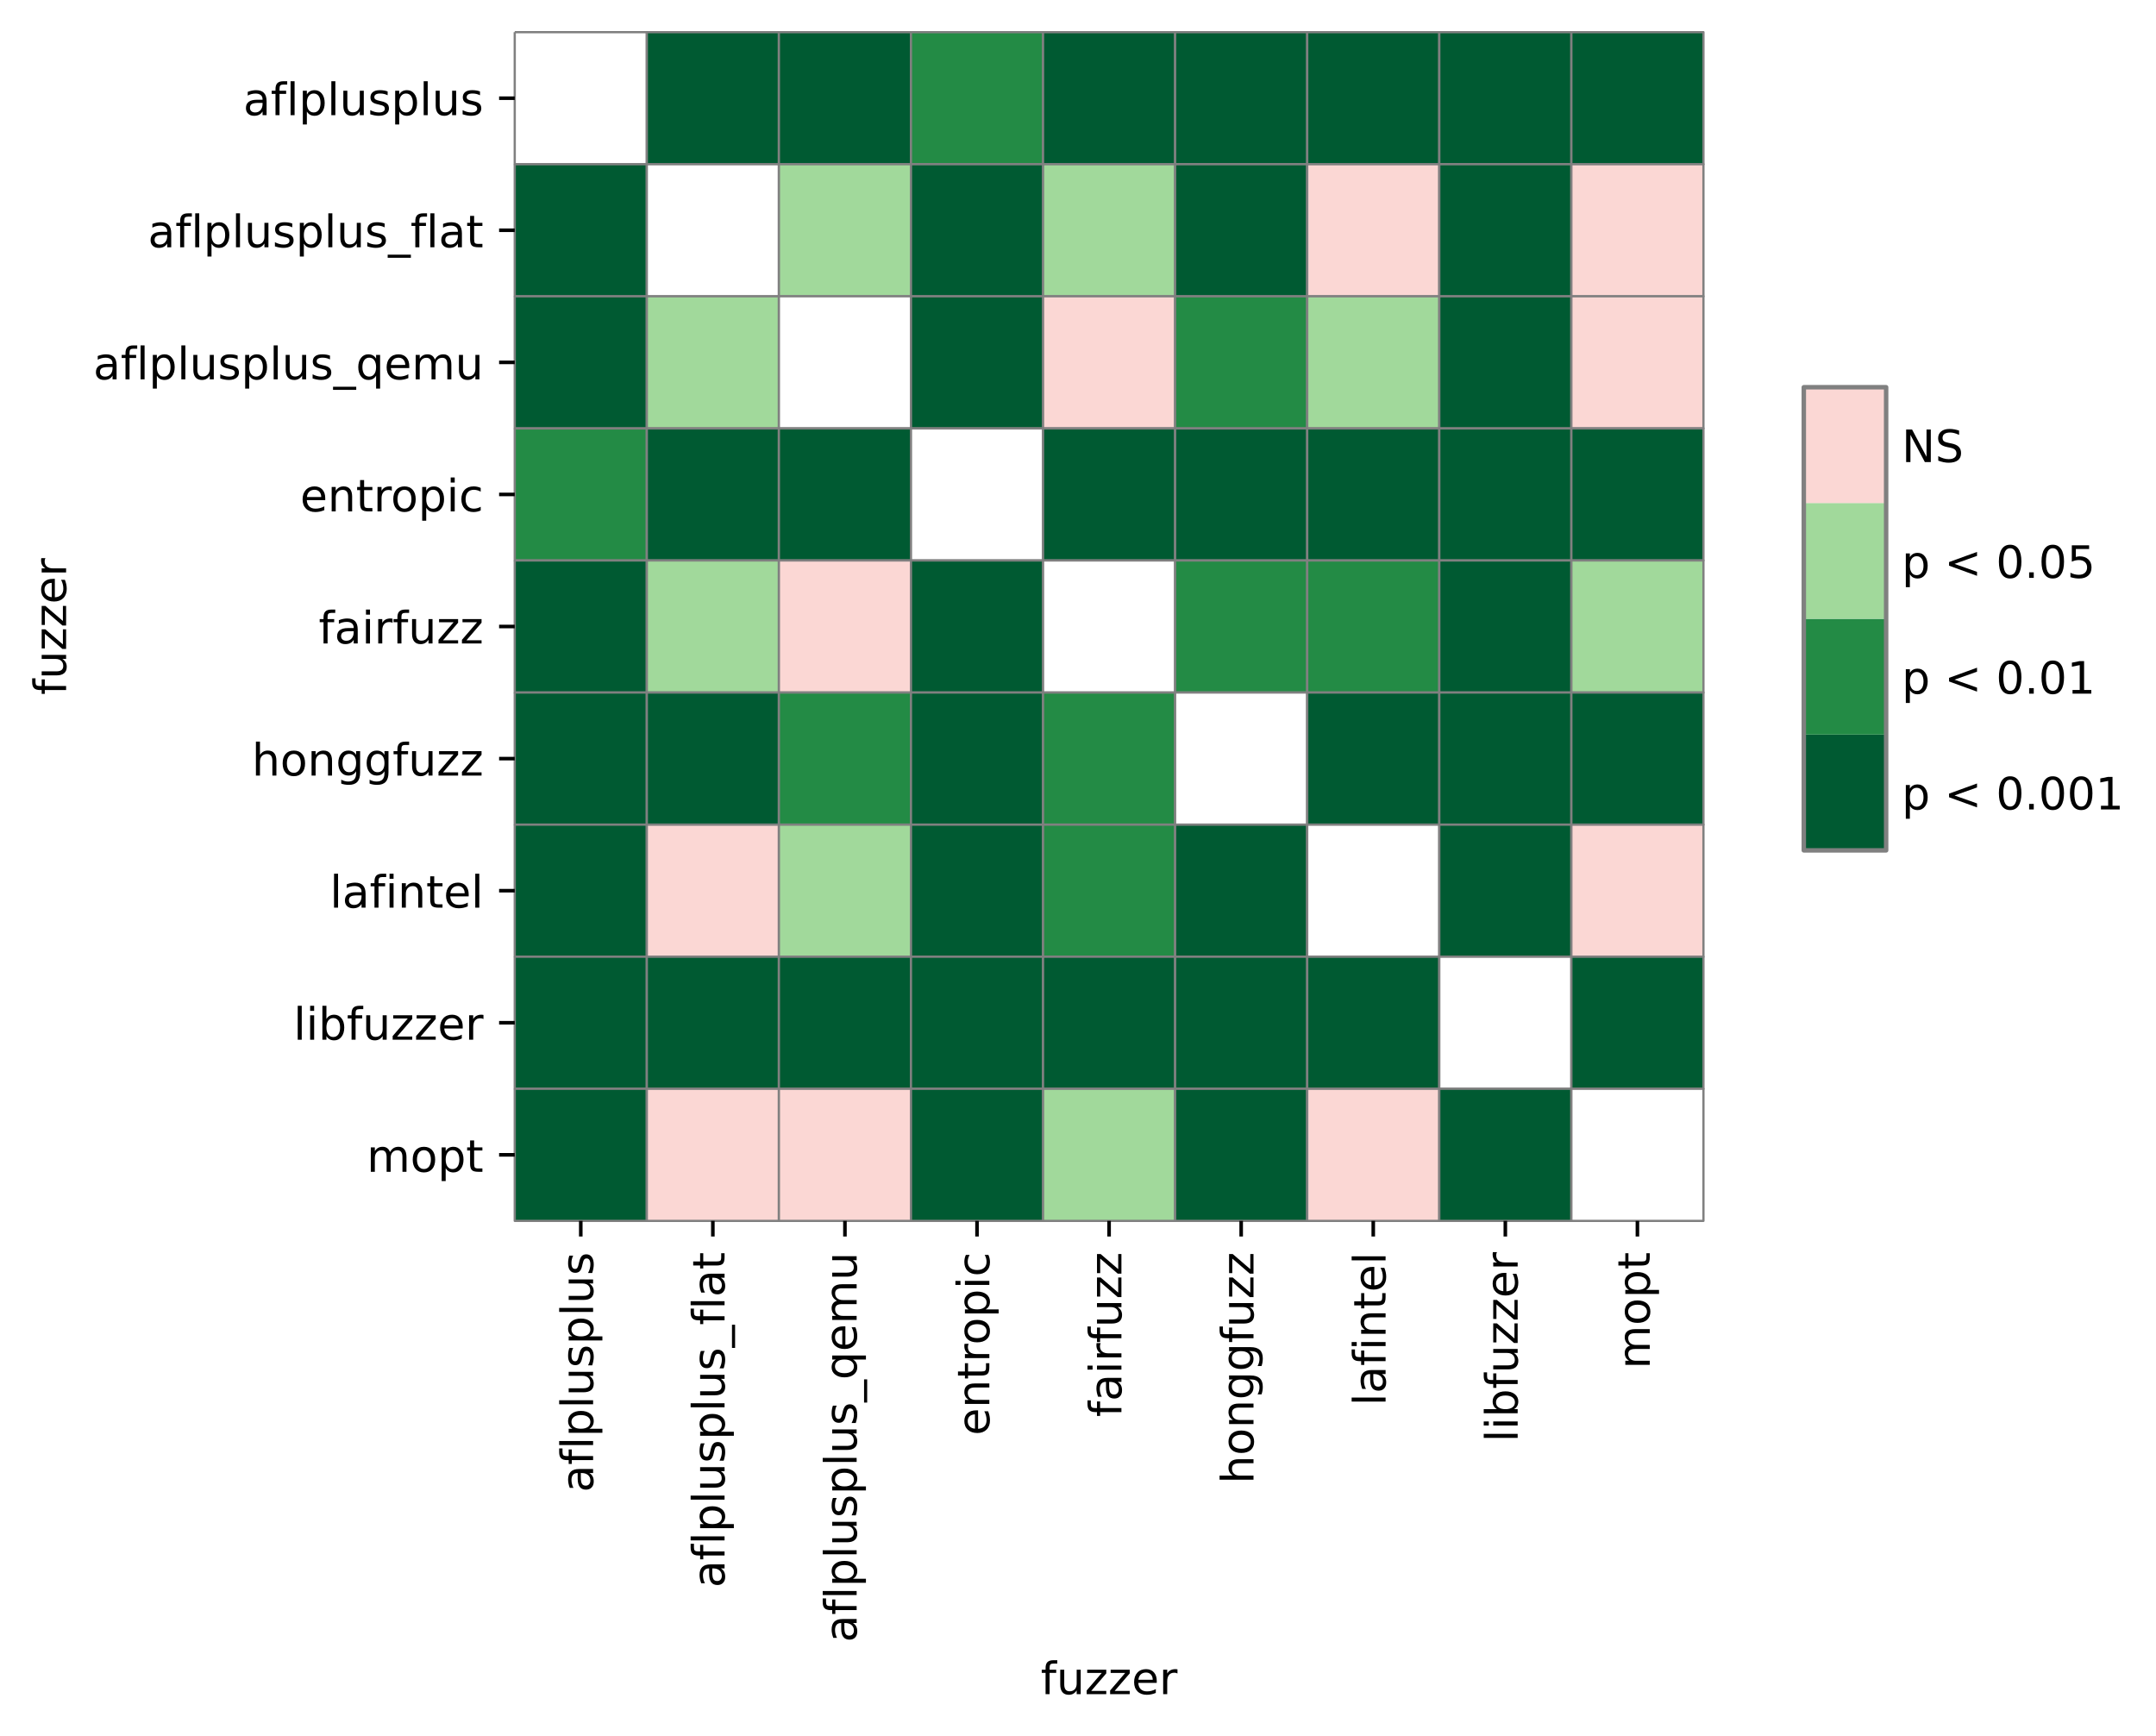 <?xml version="1.0" encoding="utf-8" standalone="no"?>
<!DOCTYPE svg PUBLIC "-//W3C//DTD SVG 1.1//EN"
  "http://www.w3.org/Graphics/SVG/1.1/DTD/svg11.dtd">
<!-- Created with matplotlib (https://matplotlib.org/) -->
<svg height="388.543pt" version="1.1" viewBox="0 0 482.652 388.543" width="482.652pt" xmlns="http://www.w3.org/2000/svg" xmlns:xlink="http://www.w3.org/1999/xlink">
 <defs>
  <style type="text/css">*{stroke-linecap:butt;stroke-linejoin:round;}</style>
 </defs>
 <g id="figure_1">
  <g id="patch_1">
   <path d="M 0 388.543 
L 482.652 388.543 
L 482.652 0 
L 0 0 
z
" style="fill:#ffffff;"/>
  </g>
  <g id="axes_1">
   <g id="patch_2">
    <path d="M 115.231 273.312 
L 381.343 273.312 
L 381.343 7.2 
L 115.231 7.2 
z
" style="fill:#ffffff;"/>
   </g>
   <g id="QuadMesh_1">
    <path d="M 115.231 7.2 
L 144.799 7.2 
L 144.799 36.768 
L 115.231 36.768 
L 115.231 7.2 
" style="fill:#ffffff;stroke:#808080;stroke-width:0.5;"/>
    <path d="M 144.799 7.2 
L 174.367 7.2 
L 174.367 36.768 
L 144.799 36.768 
L 144.799 7.2 
" style="fill:#005a32;stroke:#808080;stroke-width:0.5;"/>
    <path d="M 174.367 7.2 
L 203.935 7.2 
L 203.935 36.768 
L 174.367 36.768 
L 174.367 7.2 
" style="fill:#005a32;stroke:#808080;stroke-width:0.5;"/>
    <path d="M 203.935 7.2 
L 233.503 7.2 
L 233.503 36.768 
L 203.935 36.768 
L 203.935 7.2 
" style="fill:#238b45;stroke:#808080;stroke-width:0.5;"/>
    <path d="M 233.503 7.2 
L 263.071 7.2 
L 263.071 36.768 
L 233.503 36.768 
L 233.503 7.2 
" style="fill:#005a32;stroke:#808080;stroke-width:0.5;"/>
    <path d="M 263.071 7.2 
L 292.639 7.2 
L 292.639 36.768 
L 263.071 36.768 
L 263.071 7.2 
" style="fill:#005a32;stroke:#808080;stroke-width:0.5;"/>
    <path d="M 292.639 7.2 
L 322.207 7.2 
L 322.207 36.768 
L 292.639 36.768 
L 292.639 7.2 
" style="fill:#005a32;stroke:#808080;stroke-width:0.5;"/>
    <path d="M 322.207 7.2 
L 351.775 7.2 
L 351.775 36.768 
L 322.207 36.768 
L 322.207 7.2 
" style="fill:#005a32;stroke:#808080;stroke-width:0.5;"/>
    <path d="M 351.775 7.2 
L 381.343 7.2 
L 381.343 36.768 
L 351.775 36.768 
L 351.775 7.2 
" style="fill:#005a32;stroke:#808080;stroke-width:0.5;"/>
    <path d="M 115.231 36.768 
L 144.799 36.768 
L 144.799 66.336 
L 115.231 66.336 
L 115.231 36.768 
" style="fill:#005a32;stroke:#808080;stroke-width:0.5;"/>
    <path d="M 144.799 36.768 
L 174.367 36.768 
L 174.367 66.336 
L 144.799 66.336 
L 144.799 36.768 
" style="fill:#ffffff;stroke:#808080;stroke-width:0.5;"/>
    <path d="M 174.367 36.768 
L 203.935 36.768 
L 203.935 66.336 
L 174.367 66.336 
L 174.367 36.768 
" style="fill:#a1d99b;stroke:#808080;stroke-width:0.5;"/>
    <path d="M 203.935 36.768 
L 233.503 36.768 
L 233.503 66.336 
L 203.935 66.336 
L 203.935 36.768 
" style="fill:#005a32;stroke:#808080;stroke-width:0.5;"/>
    <path d="M 233.503 36.768 
L 263.071 36.768 
L 263.071 66.336 
L 233.503 66.336 
L 233.503 36.768 
" style="fill:#a1d99b;stroke:#808080;stroke-width:0.5;"/>
    <path d="M 263.071 36.768 
L 292.639 36.768 
L 292.639 66.336 
L 263.071 66.336 
L 263.071 36.768 
" style="fill:#005a32;stroke:#808080;stroke-width:0.5;"/>
    <path d="M 292.639 36.768 
L 322.207 36.768 
L 322.207 66.336 
L 292.639 66.336 
L 292.639 36.768 
" style="fill:#fbd7d4;stroke:#808080;stroke-width:0.5;"/>
    <path d="M 322.207 36.768 
L 351.775 36.768 
L 351.775 66.336 
L 322.207 66.336 
L 322.207 36.768 
" style="fill:#005a32;stroke:#808080;stroke-width:0.5;"/>
    <path d="M 351.775 36.768 
L 381.343 36.768 
L 381.343 66.336 
L 351.775 66.336 
L 351.775 36.768 
" style="fill:#fbd7d4;stroke:#808080;stroke-width:0.5;"/>
    <path d="M 115.231 66.336 
L 144.799 66.336 
L 144.799 95.904 
L 115.231 95.904 
L 115.231 66.336 
" style="fill:#005a32;stroke:#808080;stroke-width:0.5;"/>
    <path d="M 144.799 66.336 
L 174.367 66.336 
L 174.367 95.904 
L 144.799 95.904 
L 144.799 66.336 
" style="fill:#a1d99b;stroke:#808080;stroke-width:0.5;"/>
    <path d="M 174.367 66.336 
L 203.935 66.336 
L 203.935 95.904 
L 174.367 95.904 
L 174.367 66.336 
" style="fill:#ffffff;stroke:#808080;stroke-width:0.5;"/>
    <path d="M 203.935 66.336 
L 233.503 66.336 
L 233.503 95.904 
L 203.935 95.904 
L 203.935 66.336 
" style="fill:#005a32;stroke:#808080;stroke-width:0.5;"/>
    <path d="M 233.503 66.336 
L 263.071 66.336 
L 263.071 95.904 
L 233.503 95.904 
L 233.503 66.336 
" style="fill:#fbd7d4;stroke:#808080;stroke-width:0.5;"/>
    <path d="M 263.071 66.336 
L 292.639 66.336 
L 292.639 95.904 
L 263.071 95.904 
L 263.071 66.336 
" style="fill:#238b45;stroke:#808080;stroke-width:0.5;"/>
    <path d="M 292.639 66.336 
L 322.207 66.336 
L 322.207 95.904 
L 292.639 95.904 
L 292.639 66.336 
" style="fill:#a1d99b;stroke:#808080;stroke-width:0.5;"/>
    <path d="M 322.207 66.336 
L 351.775 66.336 
L 351.775 95.904 
L 322.207 95.904 
L 322.207 66.336 
" style="fill:#005a32;stroke:#808080;stroke-width:0.5;"/>
    <path d="M 351.775 66.336 
L 381.343 66.336 
L 381.343 95.904 
L 351.775 95.904 
L 351.775 66.336 
" style="fill:#fbd7d4;stroke:#808080;stroke-width:0.5;"/>
    <path d="M 115.231 95.904 
L 144.799 95.904 
L 144.799 125.472 
L 115.231 125.472 
L 115.231 95.904 
" style="fill:#238b45;stroke:#808080;stroke-width:0.5;"/>
    <path d="M 144.799 95.904 
L 174.367 95.904 
L 174.367 125.472 
L 144.799 125.472 
L 144.799 95.904 
" style="fill:#005a32;stroke:#808080;stroke-width:0.5;"/>
    <path d="M 174.367 95.904 
L 203.935 95.904 
L 203.935 125.472 
L 174.367 125.472 
L 174.367 95.904 
" style="fill:#005a32;stroke:#808080;stroke-width:0.5;"/>
    <path d="M 203.935 95.904 
L 233.503 95.904 
L 233.503 125.472 
L 203.935 125.472 
L 203.935 95.904 
" style="fill:#ffffff;stroke:#808080;stroke-width:0.5;"/>
    <path d="M 233.503 95.904 
L 263.071 95.904 
L 263.071 125.472 
L 233.503 125.472 
L 233.503 95.904 
" style="fill:#005a32;stroke:#808080;stroke-width:0.5;"/>
    <path d="M 263.071 95.904 
L 292.639 95.904 
L 292.639 125.472 
L 263.071 125.472 
L 263.071 95.904 
" style="fill:#005a32;stroke:#808080;stroke-width:0.5;"/>
    <path d="M 292.639 95.904 
L 322.207 95.904 
L 322.207 125.472 
L 292.639 125.472 
L 292.639 95.904 
" style="fill:#005a32;stroke:#808080;stroke-width:0.5;"/>
    <path d="M 322.207 95.904 
L 351.775 95.904 
L 351.775 125.472 
L 322.207 125.472 
L 322.207 95.904 
" style="fill:#005a32;stroke:#808080;stroke-width:0.5;"/>
    <path d="M 351.775 95.904 
L 381.343 95.904 
L 381.343 125.472 
L 351.775 125.472 
L 351.775 95.904 
" style="fill:#005a32;stroke:#808080;stroke-width:0.5;"/>
    <path d="M 115.231 125.472 
L 144.799 125.472 
L 144.799 155.04 
L 115.231 155.04 
L 115.231 125.472 
" style="fill:#005a32;stroke:#808080;stroke-width:0.5;"/>
    <path d="M 144.799 125.472 
L 174.367 125.472 
L 174.367 155.04 
L 144.799 155.04 
L 144.799 125.472 
" style="fill:#a1d99b;stroke:#808080;stroke-width:0.5;"/>
    <path d="M 174.367 125.472 
L 203.935 125.472 
L 203.935 155.04 
L 174.367 155.04 
L 174.367 125.472 
" style="fill:#fbd7d4;stroke:#808080;stroke-width:0.5;"/>
    <path d="M 203.935 125.472 
L 233.503 125.472 
L 233.503 155.04 
L 203.935 155.04 
L 203.935 125.472 
" style="fill:#005a32;stroke:#808080;stroke-width:0.5;"/>
    <path d="M 233.503 125.472 
L 263.071 125.472 
L 263.071 155.04 
L 233.503 155.04 
L 233.503 125.472 
" style="fill:#ffffff;stroke:#808080;stroke-width:0.5;"/>
    <path d="M 263.071 125.472 
L 292.639 125.472 
L 292.639 155.04 
L 263.071 155.04 
L 263.071 125.472 
" style="fill:#238b45;stroke:#808080;stroke-width:0.5;"/>
    <path d="M 292.639 125.472 
L 322.207 125.472 
L 322.207 155.04 
L 292.639 155.04 
L 292.639 125.472 
" style="fill:#238b45;stroke:#808080;stroke-width:0.5;"/>
    <path d="M 322.207 125.472 
L 351.775 125.472 
L 351.775 155.04 
L 322.207 155.04 
L 322.207 125.472 
" style="fill:#005a32;stroke:#808080;stroke-width:0.5;"/>
    <path d="M 351.775 125.472 
L 381.343 125.472 
L 381.343 155.04 
L 351.775 155.04 
L 351.775 125.472 
" style="fill:#a1d99b;stroke:#808080;stroke-width:0.5;"/>
    <path d="M 115.231 155.04 
L 144.799 155.04 
L 144.799 184.608 
L 115.231 184.608 
L 115.231 155.04 
" style="fill:#005a32;stroke:#808080;stroke-width:0.5;"/>
    <path d="M 144.799 155.04 
L 174.367 155.04 
L 174.367 184.608 
L 144.799 184.608 
L 144.799 155.04 
" style="fill:#005a32;stroke:#808080;stroke-width:0.5;"/>
    <path d="M 174.367 155.04 
L 203.935 155.04 
L 203.935 184.608 
L 174.367 184.608 
L 174.367 155.04 
" style="fill:#238b45;stroke:#808080;stroke-width:0.5;"/>
    <path d="M 203.935 155.04 
L 233.503 155.04 
L 233.503 184.608 
L 203.935 184.608 
L 203.935 155.04 
" style="fill:#005a32;stroke:#808080;stroke-width:0.5;"/>
    <path d="M 233.503 155.04 
L 263.071 155.04 
L 263.071 184.608 
L 233.503 184.608 
L 233.503 155.04 
" style="fill:#238b45;stroke:#808080;stroke-width:0.5;"/>
    <path d="M 263.071 155.04 
L 292.639 155.04 
L 292.639 184.608 
L 263.071 184.608 
L 263.071 155.04 
" style="fill:#ffffff;stroke:#808080;stroke-width:0.5;"/>
    <path d="M 292.639 155.04 
L 322.207 155.04 
L 322.207 184.608 
L 292.639 184.608 
L 292.639 155.04 
" style="fill:#005a32;stroke:#808080;stroke-width:0.5;"/>
    <path d="M 322.207 155.04 
L 351.775 155.04 
L 351.775 184.608 
L 322.207 184.608 
L 322.207 155.04 
" style="fill:#005a32;stroke:#808080;stroke-width:0.5;"/>
    <path d="M 351.775 155.04 
L 381.343 155.04 
L 381.343 184.608 
L 351.775 184.608 
L 351.775 155.04 
" style="fill:#005a32;stroke:#808080;stroke-width:0.5;"/>
    <path d="M 115.231 184.608 
L 144.799 184.608 
L 144.799 214.176 
L 115.231 214.176 
L 115.231 184.608 
" style="fill:#005a32;stroke:#808080;stroke-width:0.5;"/>
    <path d="M 144.799 184.608 
L 174.367 184.608 
L 174.367 214.176 
L 144.799 214.176 
L 144.799 184.608 
" style="fill:#fbd7d4;stroke:#808080;stroke-width:0.5;"/>
    <path d="M 174.367 184.608 
L 203.935 184.608 
L 203.935 214.176 
L 174.367 214.176 
L 174.367 184.608 
" style="fill:#a1d99b;stroke:#808080;stroke-width:0.5;"/>
    <path d="M 203.935 184.608 
L 233.503 184.608 
L 233.503 214.176 
L 203.935 214.176 
L 203.935 184.608 
" style="fill:#005a32;stroke:#808080;stroke-width:0.5;"/>
    <path d="M 233.503 184.608 
L 263.071 184.608 
L 263.071 214.176 
L 233.503 214.176 
L 233.503 184.608 
" style="fill:#238b45;stroke:#808080;stroke-width:0.5;"/>
    <path d="M 263.071 184.608 
L 292.639 184.608 
L 292.639 214.176 
L 263.071 214.176 
L 263.071 184.608 
" style="fill:#005a32;stroke:#808080;stroke-width:0.5;"/>
    <path d="M 292.639 184.608 
L 322.207 184.608 
L 322.207 214.176 
L 292.639 214.176 
L 292.639 184.608 
" style="fill:#ffffff;stroke:#808080;stroke-width:0.5;"/>
    <path d="M 322.207 184.608 
L 351.775 184.608 
L 351.775 214.176 
L 322.207 214.176 
L 322.207 184.608 
" style="fill:#005a32;stroke:#808080;stroke-width:0.5;"/>
    <path d="M 351.775 184.608 
L 381.343 184.608 
L 381.343 214.176 
L 351.775 214.176 
L 351.775 184.608 
" style="fill:#fbd7d4;stroke:#808080;stroke-width:0.5;"/>
    <path d="M 115.231 214.176 
L 144.799 214.176 
L 144.799 243.744 
L 115.231 243.744 
L 115.231 214.176 
" style="fill:#005a32;stroke:#808080;stroke-width:0.5;"/>
    <path d="M 144.799 214.176 
L 174.367 214.176 
L 174.367 243.744 
L 144.799 243.744 
L 144.799 214.176 
" style="fill:#005a32;stroke:#808080;stroke-width:0.5;"/>
    <path d="M 174.367 214.176 
L 203.935 214.176 
L 203.935 243.744 
L 174.367 243.744 
L 174.367 214.176 
" style="fill:#005a32;stroke:#808080;stroke-width:0.5;"/>
    <path d="M 203.935 214.176 
L 233.503 214.176 
L 233.503 243.744 
L 203.935 243.744 
L 203.935 214.176 
" style="fill:#005a32;stroke:#808080;stroke-width:0.5;"/>
    <path d="M 233.503 214.176 
L 263.071 214.176 
L 263.071 243.744 
L 233.503 243.744 
L 233.503 214.176 
" style="fill:#005a32;stroke:#808080;stroke-width:0.5;"/>
    <path d="M 263.071 214.176 
L 292.639 214.176 
L 292.639 243.744 
L 263.071 243.744 
L 263.071 214.176 
" style="fill:#005a32;stroke:#808080;stroke-width:0.5;"/>
    <path d="M 292.639 214.176 
L 322.207 214.176 
L 322.207 243.744 
L 292.639 243.744 
L 292.639 214.176 
" style="fill:#005a32;stroke:#808080;stroke-width:0.5;"/>
    <path d="M 322.207 214.176 
L 351.775 214.176 
L 351.775 243.744 
L 322.207 243.744 
L 322.207 214.176 
" style="fill:#ffffff;stroke:#808080;stroke-width:0.5;"/>
    <path d="M 351.775 214.176 
L 381.343 214.176 
L 381.343 243.744 
L 351.775 243.744 
L 351.775 214.176 
" style="fill:#005a32;stroke:#808080;stroke-width:0.5;"/>
    <path d="M 115.231 243.744 
L 144.799 243.744 
L 144.799 273.312 
L 115.231 273.312 
L 115.231 243.744 
" style="fill:#005a32;stroke:#808080;stroke-width:0.5;"/>
    <path d="M 144.799 243.744 
L 174.367 243.744 
L 174.367 273.312 
L 144.799 273.312 
L 144.799 243.744 
" style="fill:#fbd7d4;stroke:#808080;stroke-width:0.5;"/>
    <path d="M 174.367 243.744 
L 203.935 243.744 
L 203.935 273.312 
L 174.367 273.312 
L 174.367 243.744 
" style="fill:#fbd7d4;stroke:#808080;stroke-width:0.5;"/>
    <path d="M 203.935 243.744 
L 233.503 243.744 
L 233.503 273.312 
L 203.935 273.312 
L 203.935 243.744 
" style="fill:#005a32;stroke:#808080;stroke-width:0.5;"/>
    <path d="M 233.503 243.744 
L 263.071 243.744 
L 263.071 273.312 
L 233.503 273.312 
L 233.503 243.744 
" style="fill:#a1d99b;stroke:#808080;stroke-width:0.5;"/>
    <path d="M 263.071 243.744 
L 292.639 243.744 
L 292.639 273.312 
L 263.071 273.312 
L 263.071 243.744 
" style="fill:#005a32;stroke:#808080;stroke-width:0.5;"/>
    <path d="M 292.639 243.744 
L 322.207 243.744 
L 322.207 273.312 
L 292.639 273.312 
L 292.639 243.744 
" style="fill:#fbd7d4;stroke:#808080;stroke-width:0.5;"/>
    <path d="M 322.207 243.744 
L 351.775 243.744 
L 351.775 273.312 
L 322.207 273.312 
L 322.207 243.744 
" style="fill:#005a32;stroke:#808080;stroke-width:0.5;"/>
    <path d="M 351.775 243.744 
L 381.343 243.744 
L 381.343 273.312 
L 351.775 273.312 
L 351.775 243.744 
" style="fill:#ffffff;stroke:#808080;stroke-width:0.5;"/>
   </g>
   <g id="matplotlib.axis_1">
    <g id="xtick_1">
     <g id="line2d_1">
      <defs>
       <path d="M 0 0 
L 0 3.5 
" id="m40607627c4" style="stroke:#000000;stroke-width:0.8;"/>
      </defs>
      <g>
       <use style="stroke:#000000;stroke-width:0.8;" x="130.015" xlink:href="#m40607627c4" y="273.312"/>
      </g>
     </g>
     <g id="text_1">
      <!-- aflplusplus -->
      <g transform="translate(132.775 334.085)rotate(-90)scale(0.1 -0.1)">
       <defs>
        <path d="M 34.281 27.484 
Q 23.391 27.484 19.188 25 
Q 14.984 22.516 14.984 16.5 
Q 14.984 11.719 18.141 8.906 
Q 21.297 6.109 26.703 6.109 
Q 34.188 6.109 38.703 11.406 
Q 43.219 16.703 43.219 25.484 
L 43.219 27.484 
z
M 52.203 31.203 
L 52.203 0 
L 43.219 0 
L 43.219 8.297 
Q 40.141 3.328 35.547 0.953 
Q 30.953 -1.422 24.312 -1.422 
Q 15.922 -1.422 10.953 3.297 
Q 6 8.016 6 15.922 
Q 6 25.141 12.172 29.828 
Q 18.359 34.516 30.609 34.516 
L 43.219 34.516 
L 43.219 35.406 
Q 43.219 41.609 39.141 45 
Q 35.062 48.391 27.688 48.391 
Q 23 48.391 18.547 47.266 
Q 14.109 46.141 10.016 43.891 
L 10.016 52.203 
Q 14.938 54.109 19.578 55.047 
Q 24.219 56 28.609 56 
Q 40.484 56 46.344 49.844 
Q 52.203 43.703 52.203 31.203 
z
" id="DejaVuSans-97"/>
        <path d="M 37.109 75.984 
L 37.109 68.5 
L 28.516 68.5 
Q 23.688 68.5 21.797 66.547 
Q 19.922 64.594 19.922 59.516 
L 19.922 54.688 
L 34.719 54.688 
L 34.719 47.703 
L 19.922 47.703 
L 19.922 0 
L 10.891 0 
L 10.891 47.703 
L 2.297 47.703 
L 2.297 54.688 
L 10.891 54.688 
L 10.891 58.5 
Q 10.891 67.625 15.141 71.797 
Q 19.391 75.984 28.609 75.984 
z
" id="DejaVuSans-102"/>
        <path d="M 9.422 75.984 
L 18.406 75.984 
L 18.406 0 
L 9.422 0 
z
" id="DejaVuSans-108"/>
        <path d="M 18.109 8.203 
L 18.109 -20.797 
L 9.078 -20.797 
L 9.078 54.688 
L 18.109 54.688 
L 18.109 46.391 
Q 20.953 51.266 25.266 53.625 
Q 29.594 56 35.594 56 
Q 45.562 56 51.781 48.094 
Q 58.016 40.188 58.016 27.297 
Q 58.016 14.406 51.781 6.484 
Q 45.562 -1.422 35.594 -1.422 
Q 29.594 -1.422 25.266 0.953 
Q 20.953 3.328 18.109 8.203 
z
M 48.688 27.297 
Q 48.688 37.203 44.609 42.844 
Q 40.531 48.484 33.406 48.484 
Q 26.266 48.484 22.188 42.844 
Q 18.109 37.203 18.109 27.297 
Q 18.109 17.391 22.188 11.75 
Q 26.266 6.109 33.406 6.109 
Q 40.531 6.109 44.609 11.75 
Q 48.688 17.391 48.688 27.297 
z
" id="DejaVuSans-112"/>
        <path d="M 8.5 21.578 
L 8.5 54.688 
L 17.484 54.688 
L 17.484 21.922 
Q 17.484 14.156 20.5 10.266 
Q 23.531 6.391 29.594 6.391 
Q 36.859 6.391 41.078 11.031 
Q 45.312 15.672 45.312 23.688 
L 45.312 54.688 
L 54.297 54.688 
L 54.297 0 
L 45.312 0 
L 45.312 8.406 
Q 42.047 3.422 37.719 1 
Q 33.406 -1.422 27.688 -1.422 
Q 18.266 -1.422 13.375 4.438 
Q 8.5 10.297 8.5 21.578 
z
M 31.109 56 
z
" id="DejaVuSans-117"/>
        <path d="M 44.281 53.078 
L 44.281 44.578 
Q 40.484 46.531 36.375 47.5 
Q 32.281 48.484 27.875 48.484 
Q 21.188 48.484 17.844 46.438 
Q 14.5 44.391 14.5 40.281 
Q 14.5 37.156 16.891 35.375 
Q 19.281 33.594 26.516 31.984 
L 29.594 31.297 
Q 39.156 29.25 43.188 25.516 
Q 47.219 21.781 47.219 15.094 
Q 47.219 7.469 41.188 3.016 
Q 35.156 -1.422 24.609 -1.422 
Q 20.219 -1.422 15.453 -0.562 
Q 10.688 0.297 5.422 2 
L 5.422 11.281 
Q 10.406 8.688 15.234 7.391 
Q 20.062 6.109 24.812 6.109 
Q 31.156 6.109 34.562 8.281 
Q 37.984 10.453 37.984 14.406 
Q 37.984 18.062 35.516 20.016 
Q 33.062 21.969 24.703 23.781 
L 21.578 24.516 
Q 13.234 26.266 9.516 29.906 
Q 5.812 33.547 5.812 39.891 
Q 5.812 47.609 11.281 51.797 
Q 16.75 56 26.812 56 
Q 31.781 56 36.172 55.266 
Q 40.578 54.547 44.281 53.078 
z
" id="DejaVuSans-115"/>
       </defs>
       <use xlink:href="#DejaVuSans-97"/>
       <use x="61.279" xlink:href="#DejaVuSans-102"/>
       <use x="96.484" xlink:href="#DejaVuSans-108"/>
       <use x="124.268" xlink:href="#DejaVuSans-112"/>
       <use x="187.744" xlink:href="#DejaVuSans-108"/>
       <use x="215.527" xlink:href="#DejaVuSans-117"/>
       <use x="278.906" xlink:href="#DejaVuSans-115"/>
       <use x="331.006" xlink:href="#DejaVuSans-112"/>
       <use x="394.482" xlink:href="#DejaVuSans-108"/>
       <use x="422.266" xlink:href="#DejaVuSans-117"/>
       <use x="485.645" xlink:href="#DejaVuSans-115"/>
      </g>
     </g>
    </g>
    <g id="xtick_2">
     <g id="line2d_2">
      <g>
       <use style="stroke:#000000;stroke-width:0.8;" x="159.583" xlink:href="#m40607627c4" y="273.312"/>
      </g>
     </g>
     <g id="text_2">
      <!-- aflplusplus_flat -->
      <g transform="translate(162.204 355.432)rotate(-90)scale(0.1 -0.1)">
       <defs>
        <path d="M 50.984 -16.609 
L 50.984 -23.578 
L -0.984 -23.578 
L -0.984 -16.609 
z
" id="DejaVuSans-95"/>
        <path d="M 18.312 70.219 
L 18.312 54.688 
L 36.812 54.688 
L 36.812 47.703 
L 18.312 47.703 
L 18.312 18.016 
Q 18.312 11.328 20.141 9.422 
Q 21.969 7.516 27.594 7.516 
L 36.812 7.516 
L 36.812 0 
L 27.594 0 
Q 17.188 0 13.234 3.875 
Q 9.281 7.766 9.281 18.016 
L 9.281 47.703 
L 2.688 47.703 
L 2.688 54.688 
L 9.281 54.688 
L 9.281 70.219 
z
" id="DejaVuSans-116"/>
       </defs>
       <use xlink:href="#DejaVuSans-97"/>
       <use x="61.279" xlink:href="#DejaVuSans-102"/>
       <use x="96.484" xlink:href="#DejaVuSans-108"/>
       <use x="124.268" xlink:href="#DejaVuSans-112"/>
       <use x="187.744" xlink:href="#DejaVuSans-108"/>
       <use x="215.527" xlink:href="#DejaVuSans-117"/>
       <use x="278.906" xlink:href="#DejaVuSans-115"/>
       <use x="331.006" xlink:href="#DejaVuSans-112"/>
       <use x="394.482" xlink:href="#DejaVuSans-108"/>
       <use x="422.266" xlink:href="#DejaVuSans-117"/>
       <use x="485.645" xlink:href="#DejaVuSans-115"/>
       <use x="537.744" xlink:href="#DejaVuSans-95"/>
       <use x="587.744" xlink:href="#DejaVuSans-102"/>
       <use x="622.949" xlink:href="#DejaVuSans-108"/>
       <use x="650.732" xlink:href="#DejaVuSans-97"/>
       <use x="712.012" xlink:href="#DejaVuSans-116"/>
      </g>
     </g>
    </g>
    <g id="xtick_3">
     <g id="line2d_3">
      <g>
       <use style="stroke:#000000;stroke-width:0.8;" x="189.151" xlink:href="#m40607627c4" y="273.312"/>
      </g>
     </g>
     <g id="text_3">
      <!-- aflplusplus_qemu -->
      <g transform="translate(191.772 367.665)rotate(-90)scale(0.1 -0.1)">
       <defs>
        <path d="M 14.797 27.297 
Q 14.797 17.391 18.875 11.75 
Q 22.953 6.109 30.078 6.109 
Q 37.203 6.109 41.297 11.75 
Q 45.406 17.391 45.406 27.297 
Q 45.406 37.203 41.297 42.844 
Q 37.203 48.484 30.078 48.484 
Q 22.953 48.484 18.875 42.844 
Q 14.797 37.203 14.797 27.297 
z
M 45.406 8.203 
Q 42.578 3.328 38.25 0.953 
Q 33.938 -1.422 27.875 -1.422 
Q 17.969 -1.422 11.734 6.484 
Q 5.516 14.406 5.516 27.297 
Q 5.516 40.188 11.734 48.094 
Q 17.969 56 27.875 56 
Q 33.938 56 38.25 53.625 
Q 42.578 51.266 45.406 46.391 
L 45.406 54.688 
L 54.391 54.688 
L 54.391 -20.797 
L 45.406 -20.797 
z
" id="DejaVuSans-113"/>
        <path d="M 56.203 29.594 
L 56.203 25.203 
L 14.891 25.203 
Q 15.484 15.922 20.484 11.062 
Q 25.484 6.203 34.422 6.203 
Q 39.594 6.203 44.453 7.469 
Q 49.312 8.734 54.109 11.281 
L 54.109 2.781 
Q 49.266 0.734 44.188 -0.344 
Q 39.109 -1.422 33.891 -1.422 
Q 20.797 -1.422 13.156 6.188 
Q 5.516 13.812 5.516 26.812 
Q 5.516 40.234 12.766 48.109 
Q 20.016 56 32.328 56 
Q 43.359 56 49.781 48.891 
Q 56.203 41.797 56.203 29.594 
z
M 47.219 32.234 
Q 47.125 39.594 43.094 43.984 
Q 39.062 48.391 32.422 48.391 
Q 24.906 48.391 20.391 44.141 
Q 15.875 39.891 15.188 32.172 
z
" id="DejaVuSans-101"/>
        <path d="M 52 44.188 
Q 55.375 50.25 60.062 53.125 
Q 64.75 56 71.094 56 
Q 79.641 56 84.281 50.016 
Q 88.922 44.047 88.922 33.016 
L 88.922 0 
L 79.891 0 
L 79.891 32.719 
Q 79.891 40.578 77.094 44.375 
Q 74.312 48.188 68.609 48.188 
Q 61.625 48.188 57.562 43.547 
Q 53.516 38.922 53.516 30.906 
L 53.516 0 
L 44.484 0 
L 44.484 32.719 
Q 44.484 40.625 41.703 44.406 
Q 38.922 48.188 33.109 48.188 
Q 26.219 48.188 22.156 43.531 
Q 18.109 38.875 18.109 30.906 
L 18.109 0 
L 9.078 0 
L 9.078 54.688 
L 18.109 54.688 
L 18.109 46.188 
Q 21.188 51.219 25.484 53.609 
Q 29.781 56 35.688 56 
Q 41.656 56 45.828 52.969 
Q 50 49.953 52 44.188 
z
" id="DejaVuSans-109"/>
       </defs>
       <use xlink:href="#DejaVuSans-97"/>
       <use x="61.279" xlink:href="#DejaVuSans-102"/>
       <use x="96.484" xlink:href="#DejaVuSans-108"/>
       <use x="124.268" xlink:href="#DejaVuSans-112"/>
       <use x="187.744" xlink:href="#DejaVuSans-108"/>
       <use x="215.527" xlink:href="#DejaVuSans-117"/>
       <use x="278.906" xlink:href="#DejaVuSans-115"/>
       <use x="331.006" xlink:href="#DejaVuSans-112"/>
       <use x="394.482" xlink:href="#DejaVuSans-108"/>
       <use x="422.266" xlink:href="#DejaVuSans-117"/>
       <use x="485.645" xlink:href="#DejaVuSans-115"/>
       <use x="537.744" xlink:href="#DejaVuSans-95"/>
       <use x="587.744" xlink:href="#DejaVuSans-113"/>
       <use x="651.221" xlink:href="#DejaVuSans-101"/>
       <use x="712.744" xlink:href="#DejaVuSans-109"/>
       <use x="810.156" xlink:href="#DejaVuSans-117"/>
      </g>
     </g>
    </g>
    <g id="xtick_4">
     <g id="line2d_4">
      <g>
       <use style="stroke:#000000;stroke-width:0.8;" x="218.719" xlink:href="#m40607627c4" y="273.312"/>
      </g>
     </g>
     <g id="text_4">
      <!-- entropic -->
      <g transform="translate(221.479 321.353)rotate(-90)scale(0.1 -0.1)">
       <defs>
        <path d="M 54.891 33.016 
L 54.891 0 
L 45.906 0 
L 45.906 32.719 
Q 45.906 40.484 42.875 44.328 
Q 39.844 48.188 33.797 48.188 
Q 26.516 48.188 22.312 43.547 
Q 18.109 38.922 18.109 30.906 
L 18.109 0 
L 9.078 0 
L 9.078 54.688 
L 18.109 54.688 
L 18.109 46.188 
Q 21.344 51.125 25.703 53.562 
Q 30.078 56 35.797 56 
Q 45.219 56 50.047 50.172 
Q 54.891 44.344 54.891 33.016 
z
" id="DejaVuSans-110"/>
        <path d="M 41.109 46.297 
Q 39.594 47.172 37.812 47.578 
Q 36.031 48 33.891 48 
Q 26.266 48 22.188 43.047 
Q 18.109 38.094 18.109 28.812 
L 18.109 0 
L 9.078 0 
L 9.078 54.688 
L 18.109 54.688 
L 18.109 46.188 
Q 20.953 51.172 25.484 53.578 
Q 30.031 56 36.531 56 
Q 37.453 56 38.578 55.875 
Q 39.703 55.766 41.062 55.516 
z
" id="DejaVuSans-114"/>
        <path d="M 30.609 48.391 
Q 23.391 48.391 19.188 42.75 
Q 14.984 37.109 14.984 27.297 
Q 14.984 17.484 19.156 11.844 
Q 23.344 6.203 30.609 6.203 
Q 37.797 6.203 41.984 11.859 
Q 46.188 17.531 46.188 27.297 
Q 46.188 37.016 41.984 42.703 
Q 37.797 48.391 30.609 48.391 
z
M 30.609 56 
Q 42.328 56 49.016 48.375 
Q 55.719 40.766 55.719 27.297 
Q 55.719 13.875 49.016 6.219 
Q 42.328 -1.422 30.609 -1.422 
Q 18.844 -1.422 12.172 6.219 
Q 5.516 13.875 5.516 27.297 
Q 5.516 40.766 12.172 48.375 
Q 18.844 56 30.609 56 
z
" id="DejaVuSans-111"/>
        <path d="M 9.422 54.688 
L 18.406 54.688 
L 18.406 0 
L 9.422 0 
z
M 9.422 75.984 
L 18.406 75.984 
L 18.406 64.594 
L 9.422 64.594 
z
" id="DejaVuSans-105"/>
        <path d="M 48.781 52.594 
L 48.781 44.188 
Q 44.969 46.297 41.141 47.344 
Q 37.312 48.391 33.406 48.391 
Q 24.656 48.391 19.812 42.844 
Q 14.984 37.312 14.984 27.297 
Q 14.984 17.281 19.812 11.734 
Q 24.656 6.203 33.406 6.203 
Q 37.312 6.203 41.141 7.25 
Q 44.969 8.297 48.781 10.406 
L 48.781 2.094 
Q 45.016 0.344 40.984 -0.531 
Q 36.969 -1.422 32.422 -1.422 
Q 20.062 -1.422 12.781 6.344 
Q 5.516 14.109 5.516 27.297 
Q 5.516 40.672 12.859 48.328 
Q 20.219 56 33.016 56 
Q 37.156 56 41.109 55.141 
Q 45.062 54.297 48.781 52.594 
z
" id="DejaVuSans-99"/>
       </defs>
       <use xlink:href="#DejaVuSans-101"/>
       <use x="61.523" xlink:href="#DejaVuSans-110"/>
       <use x="124.902" xlink:href="#DejaVuSans-116"/>
       <use x="164.111" xlink:href="#DejaVuSans-114"/>
       <use x="202.975" xlink:href="#DejaVuSans-111"/>
       <use x="264.156" xlink:href="#DejaVuSans-112"/>
       <use x="327.633" xlink:href="#DejaVuSans-105"/>
       <use x="355.416" xlink:href="#DejaVuSans-99"/>
      </g>
     </g>
    </g>
    <g id="xtick_5">
     <g id="line2d_5">
      <g>
       <use style="stroke:#000000;stroke-width:0.8;" x="248.287" xlink:href="#m40607627c4" y="273.312"/>
      </g>
     </g>
     <g id="text_5">
      <!-- fairfuzz -->
      <g transform="translate(251.047 317.204)rotate(-90)scale(0.1 -0.1)">
       <defs>
        <path d="M 5.516 54.688 
L 48.188 54.688 
L 48.188 46.484 
L 14.406 7.172 
L 48.188 7.172 
L 48.188 0 
L 4.297 0 
L 4.297 8.203 
L 38.094 47.516 
L 5.516 47.516 
z
" id="DejaVuSans-122"/>
       </defs>
       <use xlink:href="#DejaVuSans-102"/>
       <use x="35.205" xlink:href="#DejaVuSans-97"/>
       <use x="96.484" xlink:href="#DejaVuSans-105"/>
       <use x="124.268" xlink:href="#DejaVuSans-114"/>
       <use x="165.381" xlink:href="#DejaVuSans-102"/>
       <use x="200.586" xlink:href="#DejaVuSans-117"/>
       <use x="263.965" xlink:href="#DejaVuSans-122"/>
       <use x="316.455" xlink:href="#DejaVuSans-122"/>
      </g>
     </g>
    </g>
    <g id="xtick_6">
     <g id="line2d_6">
      <g>
       <use style="stroke:#000000;stroke-width:0.8;" x="277.855" xlink:href="#m40607627c4" y="273.312"/>
      </g>
     </g>
     <g id="text_6">
      <!-- honggfuzz -->
      <g transform="translate(280.615 332.157)rotate(-90)scale(0.1 -0.1)">
       <defs>
        <path d="M 54.891 33.016 
L 54.891 0 
L 45.906 0 
L 45.906 32.719 
Q 45.906 40.484 42.875 44.328 
Q 39.844 48.188 33.797 48.188 
Q 26.516 48.188 22.312 43.547 
Q 18.109 38.922 18.109 30.906 
L 18.109 0 
L 9.078 0 
L 9.078 75.984 
L 18.109 75.984 
L 18.109 46.188 
Q 21.344 51.125 25.703 53.562 
Q 30.078 56 35.797 56 
Q 45.219 56 50.047 50.172 
Q 54.891 44.344 54.891 33.016 
z
" id="DejaVuSans-104"/>
        <path d="M 45.406 27.984 
Q 45.406 37.75 41.375 43.109 
Q 37.359 48.484 30.078 48.484 
Q 22.859 48.484 18.828 43.109 
Q 14.797 37.75 14.797 27.984 
Q 14.797 18.266 18.828 12.891 
Q 22.859 7.516 30.078 7.516 
Q 37.359 7.516 41.375 12.891 
Q 45.406 18.266 45.406 27.984 
z
M 54.391 6.781 
Q 54.391 -7.172 48.188 -13.984 
Q 42 -20.797 29.203 -20.797 
Q 24.469 -20.797 20.266 -20.094 
Q 16.062 -19.391 12.109 -17.922 
L 12.109 -9.188 
Q 16.062 -11.328 19.922 -12.344 
Q 23.781 -13.375 27.781 -13.375 
Q 36.625 -13.375 41.016 -8.766 
Q 45.406 -4.156 45.406 5.172 
L 45.406 9.625 
Q 42.625 4.781 38.281 2.391 
Q 33.938 0 27.875 0 
Q 17.828 0 11.672 7.656 
Q 5.516 15.328 5.516 27.984 
Q 5.516 40.672 11.672 48.328 
Q 17.828 56 27.875 56 
Q 33.938 56 38.281 53.609 
Q 42.625 51.219 45.406 46.391 
L 45.406 54.688 
L 54.391 54.688 
z
" id="DejaVuSans-103"/>
       </defs>
       <use xlink:href="#DejaVuSans-104"/>
       <use x="63.379" xlink:href="#DejaVuSans-111"/>
       <use x="124.561" xlink:href="#DejaVuSans-110"/>
       <use x="187.939" xlink:href="#DejaVuSans-103"/>
       <use x="251.416" xlink:href="#DejaVuSans-103"/>
       <use x="314.893" xlink:href="#DejaVuSans-102"/>
       <use x="350.098" xlink:href="#DejaVuSans-117"/>
       <use x="413.477" xlink:href="#DejaVuSans-122"/>
       <use x="465.967" xlink:href="#DejaVuSans-122"/>
      </g>
     </g>
    </g>
    <g id="xtick_7">
     <g id="line2d_7">
      <g>
       <use style="stroke:#000000;stroke-width:0.8;" x="307.423" xlink:href="#m40607627c4" y="273.312"/>
      </g>
     </g>
     <g id="text_7">
      <!-- lafintel -->
      <g transform="translate(310.183 314.706)rotate(-90)scale(0.1 -0.1)">
       <use xlink:href="#DejaVuSans-108"/>
       <use x="27.783" xlink:href="#DejaVuSans-97"/>
       <use x="89.062" xlink:href="#DejaVuSans-102"/>
       <use x="124.268" xlink:href="#DejaVuSans-105"/>
       <use x="152.051" xlink:href="#DejaVuSans-110"/>
       <use x="215.43" xlink:href="#DejaVuSans-116"/>
       <use x="254.639" xlink:href="#DejaVuSans-101"/>
       <use x="316.162" xlink:href="#DejaVuSans-108"/>
      </g>
     </g>
    </g>
    <g id="xtick_8">
     <g id="line2d_8">
      <g>
       <use style="stroke:#000000;stroke-width:0.8;" x="336.991" xlink:href="#m40607627c4" y="273.312"/>
      </g>
     </g>
     <g id="text_8">
      <!-- libfuzzer -->
      <g transform="translate(339.751 322.835)rotate(-90)scale(0.1 -0.1)">
       <defs>
        <path d="M 48.688 27.297 
Q 48.688 37.203 44.609 42.844 
Q 40.531 48.484 33.406 48.484 
Q 26.266 48.484 22.188 42.844 
Q 18.109 37.203 18.109 27.297 
Q 18.109 17.391 22.188 11.75 
Q 26.266 6.109 33.406 6.109 
Q 40.531 6.109 44.609 11.75 
Q 48.688 17.391 48.688 27.297 
z
M 18.109 46.391 
Q 20.953 51.266 25.266 53.625 
Q 29.594 56 35.594 56 
Q 45.562 56 51.781 48.094 
Q 58.016 40.188 58.016 27.297 
Q 58.016 14.406 51.781 6.484 
Q 45.562 -1.422 35.594 -1.422 
Q 29.594 -1.422 25.266 0.953 
Q 20.953 3.328 18.109 8.203 
L 18.109 0 
L 9.078 0 
L 9.078 75.984 
L 18.109 75.984 
z
" id="DejaVuSans-98"/>
       </defs>
       <use xlink:href="#DejaVuSans-108"/>
       <use x="27.783" xlink:href="#DejaVuSans-105"/>
       <use x="55.566" xlink:href="#DejaVuSans-98"/>
       <use x="119.043" xlink:href="#DejaVuSans-102"/>
       <use x="154.248" xlink:href="#DejaVuSans-117"/>
       <use x="217.627" xlink:href="#DejaVuSans-122"/>
       <use x="270.117" xlink:href="#DejaVuSans-122"/>
       <use x="322.607" xlink:href="#DejaVuSans-101"/>
       <use x="384.131" xlink:href="#DejaVuSans-114"/>
      </g>
     </g>
    </g>
    <g id="xtick_9">
     <g id="line2d_9">
      <g>
       <use style="stroke:#000000;stroke-width:0.8;" x="366.559" xlink:href="#m40607627c4" y="273.312"/>
      </g>
     </g>
     <g id="text_9">
      <!-- mopt -->
      <g transform="translate(369.319 306.44)rotate(-90)scale(0.1 -0.1)">
       <use xlink:href="#DejaVuSans-109"/>
       <use x="97.412" xlink:href="#DejaVuSans-111"/>
       <use x="158.594" xlink:href="#DejaVuSans-112"/>
       <use x="222.07" xlink:href="#DejaVuSans-116"/>
      </g>
     </g>
    </g>
    <g id="text_10">
     <!-- fuzzer -->
     <g transform="translate(232.978 379.264)scale(0.1 -0.1)">
      <use xlink:href="#DejaVuSans-102"/>
      <use x="35.205" xlink:href="#DejaVuSans-117"/>
      <use x="98.584" xlink:href="#DejaVuSans-122"/>
      <use x="151.074" xlink:href="#DejaVuSans-122"/>
      <use x="203.564" xlink:href="#DejaVuSans-101"/>
      <use x="265.088" xlink:href="#DejaVuSans-114"/>
     </g>
    </g>
   </g>
   <g id="matplotlib.axis_2">
    <g id="ytick_1">
     <g id="line2d_10">
      <defs>
       <path d="M 0 0 
L -3.5 0 
" id="m16b26291eb" style="stroke:#000000;stroke-width:0.8;"/>
      </defs>
      <g>
       <use style="stroke:#000000;stroke-width:0.8;" x="115.231" xlink:href="#m16b26291eb" y="21.984"/>
      </g>
     </g>
     <g id="text_11">
      <!-- aflplusplus -->
      <g transform="translate(54.458 25.783)scale(0.1 -0.1)">
       <use xlink:href="#DejaVuSans-97"/>
       <use x="61.279" xlink:href="#DejaVuSans-102"/>
       <use x="96.484" xlink:href="#DejaVuSans-108"/>
       <use x="124.268" xlink:href="#DejaVuSans-112"/>
       <use x="187.744" xlink:href="#DejaVuSans-108"/>
       <use x="215.527" xlink:href="#DejaVuSans-117"/>
       <use x="278.906" xlink:href="#DejaVuSans-115"/>
       <use x="331.006" xlink:href="#DejaVuSans-112"/>
       <use x="394.482" xlink:href="#DejaVuSans-108"/>
       <use x="422.266" xlink:href="#DejaVuSans-117"/>
       <use x="485.645" xlink:href="#DejaVuSans-115"/>
      </g>
     </g>
    </g>
    <g id="ytick_2">
     <g id="line2d_11">
      <g>
       <use style="stroke:#000000;stroke-width:0.8;" x="115.231" xlink:href="#m16b26291eb" y="51.552"/>
      </g>
     </g>
     <g id="text_12">
      <!-- aflplusplus_flat -->
      <g transform="translate(33.111 55.351)scale(0.1 -0.1)">
       <use xlink:href="#DejaVuSans-97"/>
       <use x="61.279" xlink:href="#DejaVuSans-102"/>
       <use x="96.484" xlink:href="#DejaVuSans-108"/>
       <use x="124.268" xlink:href="#DejaVuSans-112"/>
       <use x="187.744" xlink:href="#DejaVuSans-108"/>
       <use x="215.527" xlink:href="#DejaVuSans-117"/>
       <use x="278.906" xlink:href="#DejaVuSans-115"/>
       <use x="331.006" xlink:href="#DejaVuSans-112"/>
       <use x="394.482" xlink:href="#DejaVuSans-108"/>
       <use x="422.266" xlink:href="#DejaVuSans-117"/>
       <use x="485.645" xlink:href="#DejaVuSans-115"/>
       <use x="537.744" xlink:href="#DejaVuSans-95"/>
       <use x="587.744" xlink:href="#DejaVuSans-102"/>
       <use x="622.949" xlink:href="#DejaVuSans-108"/>
       <use x="650.732" xlink:href="#DejaVuSans-97"/>
       <use x="712.012" xlink:href="#DejaVuSans-116"/>
      </g>
     </g>
    </g>
    <g id="ytick_3">
     <g id="line2d_12">
      <g>
       <use style="stroke:#000000;stroke-width:0.8;" x="115.231" xlink:href="#m16b26291eb" y="81.12"/>
      </g>
     </g>
     <g id="text_13">
      <!-- aflplusplus_qemu -->
      <g transform="translate(20.878 84.919)scale(0.1 -0.1)">
       <use xlink:href="#DejaVuSans-97"/>
       <use x="61.279" xlink:href="#DejaVuSans-102"/>
       <use x="96.484" xlink:href="#DejaVuSans-108"/>
       <use x="124.268" xlink:href="#DejaVuSans-112"/>
       <use x="187.744" xlink:href="#DejaVuSans-108"/>
       <use x="215.527" xlink:href="#DejaVuSans-117"/>
       <use x="278.906" xlink:href="#DejaVuSans-115"/>
       <use x="331.006" xlink:href="#DejaVuSans-112"/>
       <use x="394.482" xlink:href="#DejaVuSans-108"/>
       <use x="422.266" xlink:href="#DejaVuSans-117"/>
       <use x="485.645" xlink:href="#DejaVuSans-115"/>
       <use x="537.744" xlink:href="#DejaVuSans-95"/>
       <use x="587.744" xlink:href="#DejaVuSans-113"/>
       <use x="651.221" xlink:href="#DejaVuSans-101"/>
       <use x="712.744" xlink:href="#DejaVuSans-109"/>
       <use x="810.156" xlink:href="#DejaVuSans-117"/>
      </g>
     </g>
    </g>
    <g id="ytick_4">
     <g id="line2d_13">
      <g>
       <use style="stroke:#000000;stroke-width:0.8;" x="115.231" xlink:href="#m16b26291eb" y="110.688"/>
      </g>
     </g>
     <g id="text_14">
      <!-- entropic -->
      <g transform="translate(67.191 114.487)scale(0.1 -0.1)">
       <use xlink:href="#DejaVuSans-101"/>
       <use x="61.523" xlink:href="#DejaVuSans-110"/>
       <use x="124.902" xlink:href="#DejaVuSans-116"/>
       <use x="164.111" xlink:href="#DejaVuSans-114"/>
       <use x="202.975" xlink:href="#DejaVuSans-111"/>
       <use x="264.156" xlink:href="#DejaVuSans-112"/>
       <use x="327.633" xlink:href="#DejaVuSans-105"/>
       <use x="355.416" xlink:href="#DejaVuSans-99"/>
      </g>
     </g>
    </g>
    <g id="ytick_5">
     <g id="line2d_14">
      <g>
       <use style="stroke:#000000;stroke-width:0.8;" x="115.231" xlink:href="#m16b26291eb" y="140.256"/>
      </g>
     </g>
     <g id="text_15">
      <!-- fairfuzz -->
      <g transform="translate(71.339 144.055)scale(0.1 -0.1)">
       <use xlink:href="#DejaVuSans-102"/>
       <use x="35.205" xlink:href="#DejaVuSans-97"/>
       <use x="96.484" xlink:href="#DejaVuSans-105"/>
       <use x="124.268" xlink:href="#DejaVuSans-114"/>
       <use x="165.381" xlink:href="#DejaVuSans-102"/>
       <use x="200.586" xlink:href="#DejaVuSans-117"/>
       <use x="263.965" xlink:href="#DejaVuSans-122"/>
       <use x="316.455" xlink:href="#DejaVuSans-122"/>
      </g>
     </g>
    </g>
    <g id="ytick_6">
     <g id="line2d_15">
      <g>
       <use style="stroke:#000000;stroke-width:0.8;" x="115.231" xlink:href="#m16b26291eb" y="169.824"/>
      </g>
     </g>
     <g id="text_16">
      <!-- honggfuzz -->
      <g transform="translate(56.386 173.623)scale(0.1 -0.1)">
       <use xlink:href="#DejaVuSans-104"/>
       <use x="63.379" xlink:href="#DejaVuSans-111"/>
       <use x="124.561" xlink:href="#DejaVuSans-110"/>
       <use x="187.939" xlink:href="#DejaVuSans-103"/>
       <use x="251.416" xlink:href="#DejaVuSans-103"/>
       <use x="314.893" xlink:href="#DejaVuSans-102"/>
       <use x="350.098" xlink:href="#DejaVuSans-117"/>
       <use x="413.477" xlink:href="#DejaVuSans-122"/>
       <use x="465.967" xlink:href="#DejaVuSans-122"/>
      </g>
     </g>
    </g>
    <g id="ytick_7">
     <g id="line2d_16">
      <g>
       <use style="stroke:#000000;stroke-width:0.8;" x="115.231" xlink:href="#m16b26291eb" y="199.392"/>
      </g>
     </g>
     <g id="text_17">
      <!-- lafintel -->
      <g transform="translate(73.838 203.191)scale(0.1 -0.1)">
       <use xlink:href="#DejaVuSans-108"/>
       <use x="27.783" xlink:href="#DejaVuSans-97"/>
       <use x="89.062" xlink:href="#DejaVuSans-102"/>
       <use x="124.268" xlink:href="#DejaVuSans-105"/>
       <use x="152.051" xlink:href="#DejaVuSans-110"/>
       <use x="215.43" xlink:href="#DejaVuSans-116"/>
       <use x="254.639" xlink:href="#DejaVuSans-101"/>
       <use x="316.162" xlink:href="#DejaVuSans-108"/>
      </g>
     </g>
    </g>
    <g id="ytick_8">
     <g id="line2d_17">
      <g>
       <use style="stroke:#000000;stroke-width:0.8;" x="115.231" xlink:href="#m16b26291eb" y="228.96"/>
      </g>
     </g>
     <g id="text_18">
      <!-- libfuzzer -->
      <g transform="translate(65.708 232.759)scale(0.1 -0.1)">
       <use xlink:href="#DejaVuSans-108"/>
       <use x="27.783" xlink:href="#DejaVuSans-105"/>
       <use x="55.566" xlink:href="#DejaVuSans-98"/>
       <use x="119.043" xlink:href="#DejaVuSans-102"/>
       <use x="154.248" xlink:href="#DejaVuSans-117"/>
       <use x="217.627" xlink:href="#DejaVuSans-122"/>
       <use x="270.117" xlink:href="#DejaVuSans-122"/>
       <use x="322.607" xlink:href="#DejaVuSans-101"/>
       <use x="384.131" xlink:href="#DejaVuSans-114"/>
      </g>
     </g>
    </g>
    <g id="ytick_9">
     <g id="line2d_18">
      <g>
       <use style="stroke:#000000;stroke-width:0.8;" x="115.231" xlink:href="#m16b26291eb" y="258.528"/>
      </g>
     </g>
     <g id="text_19">
      <!-- mopt -->
      <g transform="translate(82.103 262.327)scale(0.1 -0.1)">
       <use xlink:href="#DejaVuSans-109"/>
       <use x="97.412" xlink:href="#DejaVuSans-111"/>
       <use x="158.594" xlink:href="#DejaVuSans-112"/>
       <use x="222.07" xlink:href="#DejaVuSans-116"/>
      </g>
     </g>
    </g>
    <g id="text_20">
     <!-- fuzzer -->
     <g transform="translate(14.798 155.565)rotate(-90)scale(0.1 -0.1)">
      <use xlink:href="#DejaVuSans-102"/>
      <use x="35.205" xlink:href="#DejaVuSans-117"/>
      <use x="98.584" xlink:href="#DejaVuSans-122"/>
      <use x="151.074" xlink:href="#DejaVuSans-122"/>
      <use x="203.564" xlink:href="#DejaVuSans-101"/>
      <use x="265.088" xlink:href="#DejaVuSans-114"/>
     </g>
    </g>
   </g>
  </g>
  <g id="axes_2">
   <g id="patch_3">
    <path clip-path="url(#p9782af415c)" d="M 403.807 190.368 
L 403.807 164.448 
L 403.807 112.608 
L 403.807 86.688 
L 422.239 86.688 
L 422.239 112.608 
L 422.239 164.448 
L 422.239 190.368 
z
" style="fill:#ffffff;stroke:#ffffff;stroke-linejoin:miter;stroke-width:0.01;"/>
   </g>
   <g id="QuadMesh_2">
    <path clip-path="url(#p9782af415c)" d="M 403.807 190.368 
L 422.239 190.368 
L 422.239 164.448 
L 403.807 164.448 
L 403.807 190.368 
" style="fill:#005a32;"/>
    <path clip-path="url(#p9782af415c)" d="M 403.807 164.448 
L 422.239 164.448 
L 422.239 138.528 
L 403.807 138.528 
L 403.807 164.448 
" style="fill:#238b45;"/>
    <path clip-path="url(#p9782af415c)" d="M 403.807 138.528 
L 422.239 138.528 
L 422.239 112.608 
L 403.807 112.608 
L 403.807 138.528 
" style="fill:#a1d99b;"/>
    <path clip-path="url(#p9782af415c)" d="M 403.807 112.608 
L 422.239 112.608 
L 422.239 86.688 
L 403.807 86.688 
L 403.807 112.608 
" style="fill:#fbd7d4;"/>
   </g>
   <g id="matplotlib.axis_3"/>
   <g id="matplotlib.axis_4">
    <g id="ytick_10">
     <g id="line2d_19"/>
     <g id="text_21">
      <!-- p &lt; 0.001 -->
      <g transform="translate(425.739 181.207)scale(0.1 -0.1)">
       <defs>
        <path id="DejaVuSans-32"/>
        <path d="M 73.188 49.219 
L 22.797 31.297 
L 73.188 13.484 
L 73.188 4.594 
L 10.594 27.297 
L 10.594 35.406 
L 73.188 58.109 
z
" id="DejaVuSans-60"/>
        <path d="M 31.781 66.406 
Q 24.172 66.406 20.328 58.906 
Q 16.5 51.422 16.5 36.375 
Q 16.5 21.391 20.328 13.891 
Q 24.172 6.391 31.781 6.391 
Q 39.453 6.391 43.281 13.891 
Q 47.125 21.391 47.125 36.375 
Q 47.125 51.422 43.281 58.906 
Q 39.453 66.406 31.781 66.406 
z
M 31.781 74.219 
Q 44.047 74.219 50.516 64.516 
Q 56.984 54.828 56.984 36.375 
Q 56.984 17.969 50.516 8.266 
Q 44.047 -1.422 31.781 -1.422 
Q 19.531 -1.422 13.062 8.266 
Q 6.594 17.969 6.594 36.375 
Q 6.594 54.828 13.062 64.516 
Q 19.531 74.219 31.781 74.219 
z
" id="DejaVuSans-48"/>
        <path d="M 10.688 12.406 
L 21 12.406 
L 21 0 
L 10.688 0 
z
" id="DejaVuSans-46"/>
        <path d="M 12.406 8.297 
L 28.516 8.297 
L 28.516 63.922 
L 10.984 60.406 
L 10.984 69.391 
L 28.422 72.906 
L 38.281 72.906 
L 38.281 8.297 
L 54.391 8.297 
L 54.391 0 
L 12.406 0 
z
" id="DejaVuSans-49"/>
       </defs>
       <use xlink:href="#DejaVuSans-112"/>
       <use x="63.477" xlink:href="#DejaVuSans-32"/>
       <use x="95.264" xlink:href="#DejaVuSans-60"/>
       <use x="179.053" xlink:href="#DejaVuSans-32"/>
       <use x="210.84" xlink:href="#DejaVuSans-48"/>
       <use x="274.463" xlink:href="#DejaVuSans-46"/>
       <use x="306.25" xlink:href="#DejaVuSans-48"/>
       <use x="369.873" xlink:href="#DejaVuSans-48"/>
       <use x="433.496" xlink:href="#DejaVuSans-49"/>
      </g>
     </g>
    </g>
    <g id="ytick_11">
     <g id="line2d_20"/>
     <g id="text_22">
      <!-- p &lt; 0.01 -->
      <g transform="translate(425.739 155.287)scale(0.1 -0.1)">
       <use xlink:href="#DejaVuSans-112"/>
       <use x="63.477" xlink:href="#DejaVuSans-32"/>
       <use x="95.264" xlink:href="#DejaVuSans-60"/>
       <use x="179.053" xlink:href="#DejaVuSans-32"/>
       <use x="210.84" xlink:href="#DejaVuSans-48"/>
       <use x="274.463" xlink:href="#DejaVuSans-46"/>
       <use x="306.25" xlink:href="#DejaVuSans-48"/>
       <use x="369.873" xlink:href="#DejaVuSans-49"/>
      </g>
     </g>
    </g>
    <g id="ytick_12">
     <g id="line2d_21"/>
     <g id="text_23">
      <!-- p &lt; 0.05 -->
      <g transform="translate(425.739 129.367)scale(0.1 -0.1)">
       <defs>
        <path d="M 10.797 72.906 
L 49.516 72.906 
L 49.516 64.594 
L 19.828 64.594 
L 19.828 46.734 
Q 21.969 47.469 24.109 47.828 
Q 26.266 48.188 28.422 48.188 
Q 40.625 48.188 47.75 41.5 
Q 54.891 34.812 54.891 23.391 
Q 54.891 11.625 47.562 5.094 
Q 40.234 -1.422 26.906 -1.422 
Q 22.312 -1.422 17.547 -0.641 
Q 12.797 0.141 7.719 1.703 
L 7.719 11.625 
Q 12.109 9.234 16.797 8.062 
Q 21.484 6.891 26.703 6.891 
Q 35.156 6.891 40.078 11.328 
Q 45.016 15.766 45.016 23.391 
Q 45.016 31 40.078 35.438 
Q 35.156 39.891 26.703 39.891 
Q 22.75 39.891 18.812 39.016 
Q 14.891 38.141 10.797 36.281 
z
" id="DejaVuSans-53"/>
       </defs>
       <use xlink:href="#DejaVuSans-112"/>
       <use x="63.477" xlink:href="#DejaVuSans-32"/>
       <use x="95.264" xlink:href="#DejaVuSans-60"/>
       <use x="179.053" xlink:href="#DejaVuSans-32"/>
       <use x="210.84" xlink:href="#DejaVuSans-48"/>
       <use x="274.463" xlink:href="#DejaVuSans-46"/>
       <use x="306.25" xlink:href="#DejaVuSans-48"/>
       <use x="369.873" xlink:href="#DejaVuSans-53"/>
      </g>
     </g>
    </g>
    <g id="ytick_13">
     <g id="line2d_22"/>
     <g id="text_24">
      <!-- NS -->
      <g transform="translate(425.739 103.447)scale(0.1 -0.1)">
       <defs>
        <path d="M 9.812 72.906 
L 23.094 72.906 
L 55.422 11.922 
L 55.422 72.906 
L 64.984 72.906 
L 64.984 0 
L 51.703 0 
L 19.391 60.984 
L 19.391 0 
L 9.812 0 
z
" id="DejaVuSans-78"/>
        <path d="M 53.516 70.516 
L 53.516 60.891 
Q 47.906 63.578 42.922 64.891 
Q 37.938 66.219 33.297 66.219 
Q 25.25 66.219 20.875 63.094 
Q 16.5 59.969 16.5 54.203 
Q 16.5 49.359 19.406 46.891 
Q 22.312 44.438 30.422 42.922 
L 36.375 41.703 
Q 47.406 39.594 52.656 34.297 
Q 57.906 29 57.906 20.125 
Q 57.906 9.516 50.797 4.047 
Q 43.703 -1.422 29.984 -1.422 
Q 24.812 -1.422 18.969 -0.25 
Q 13.141 0.922 6.891 3.219 
L 6.891 13.375 
Q 12.891 10.016 18.656 8.297 
Q 24.422 6.594 29.984 6.594 
Q 38.422 6.594 43.016 9.906 
Q 47.609 13.234 47.609 19.391 
Q 47.609 24.75 44.312 27.781 
Q 41.016 30.812 33.5 32.328 
L 27.484 33.5 
Q 16.453 35.688 11.516 40.375 
Q 6.594 45.062 6.594 53.422 
Q 6.594 63.094 13.406 68.656 
Q 20.219 74.219 32.172 74.219 
Q 37.312 74.219 42.625 73.281 
Q 47.953 72.359 53.516 70.516 
z
" id="DejaVuSans-83"/>
       </defs>
       <use xlink:href="#DejaVuSans-78"/>
       <use x="74.805" xlink:href="#DejaVuSans-83"/>
      </g>
     </g>
    </g>
   </g>
   <g id="patch_4">
    <path d="M 403.807 190.368 
L 403.807 164.448 
L 403.807 112.608 
L 403.807 86.688 
L 422.239 86.688 
L 422.239 112.608 
L 422.239 164.448 
L 422.239 190.368 
z
" style="fill:none;stroke:#808080;stroke-linejoin:miter;"/>
   </g>
  </g>
 </g>
 <defs>
  <clipPath id="p9782af415c">
   <rect height="103.68" width="18.432" x="403.807" y="86.688"/>
  </clipPath>
 </defs>
</svg>
